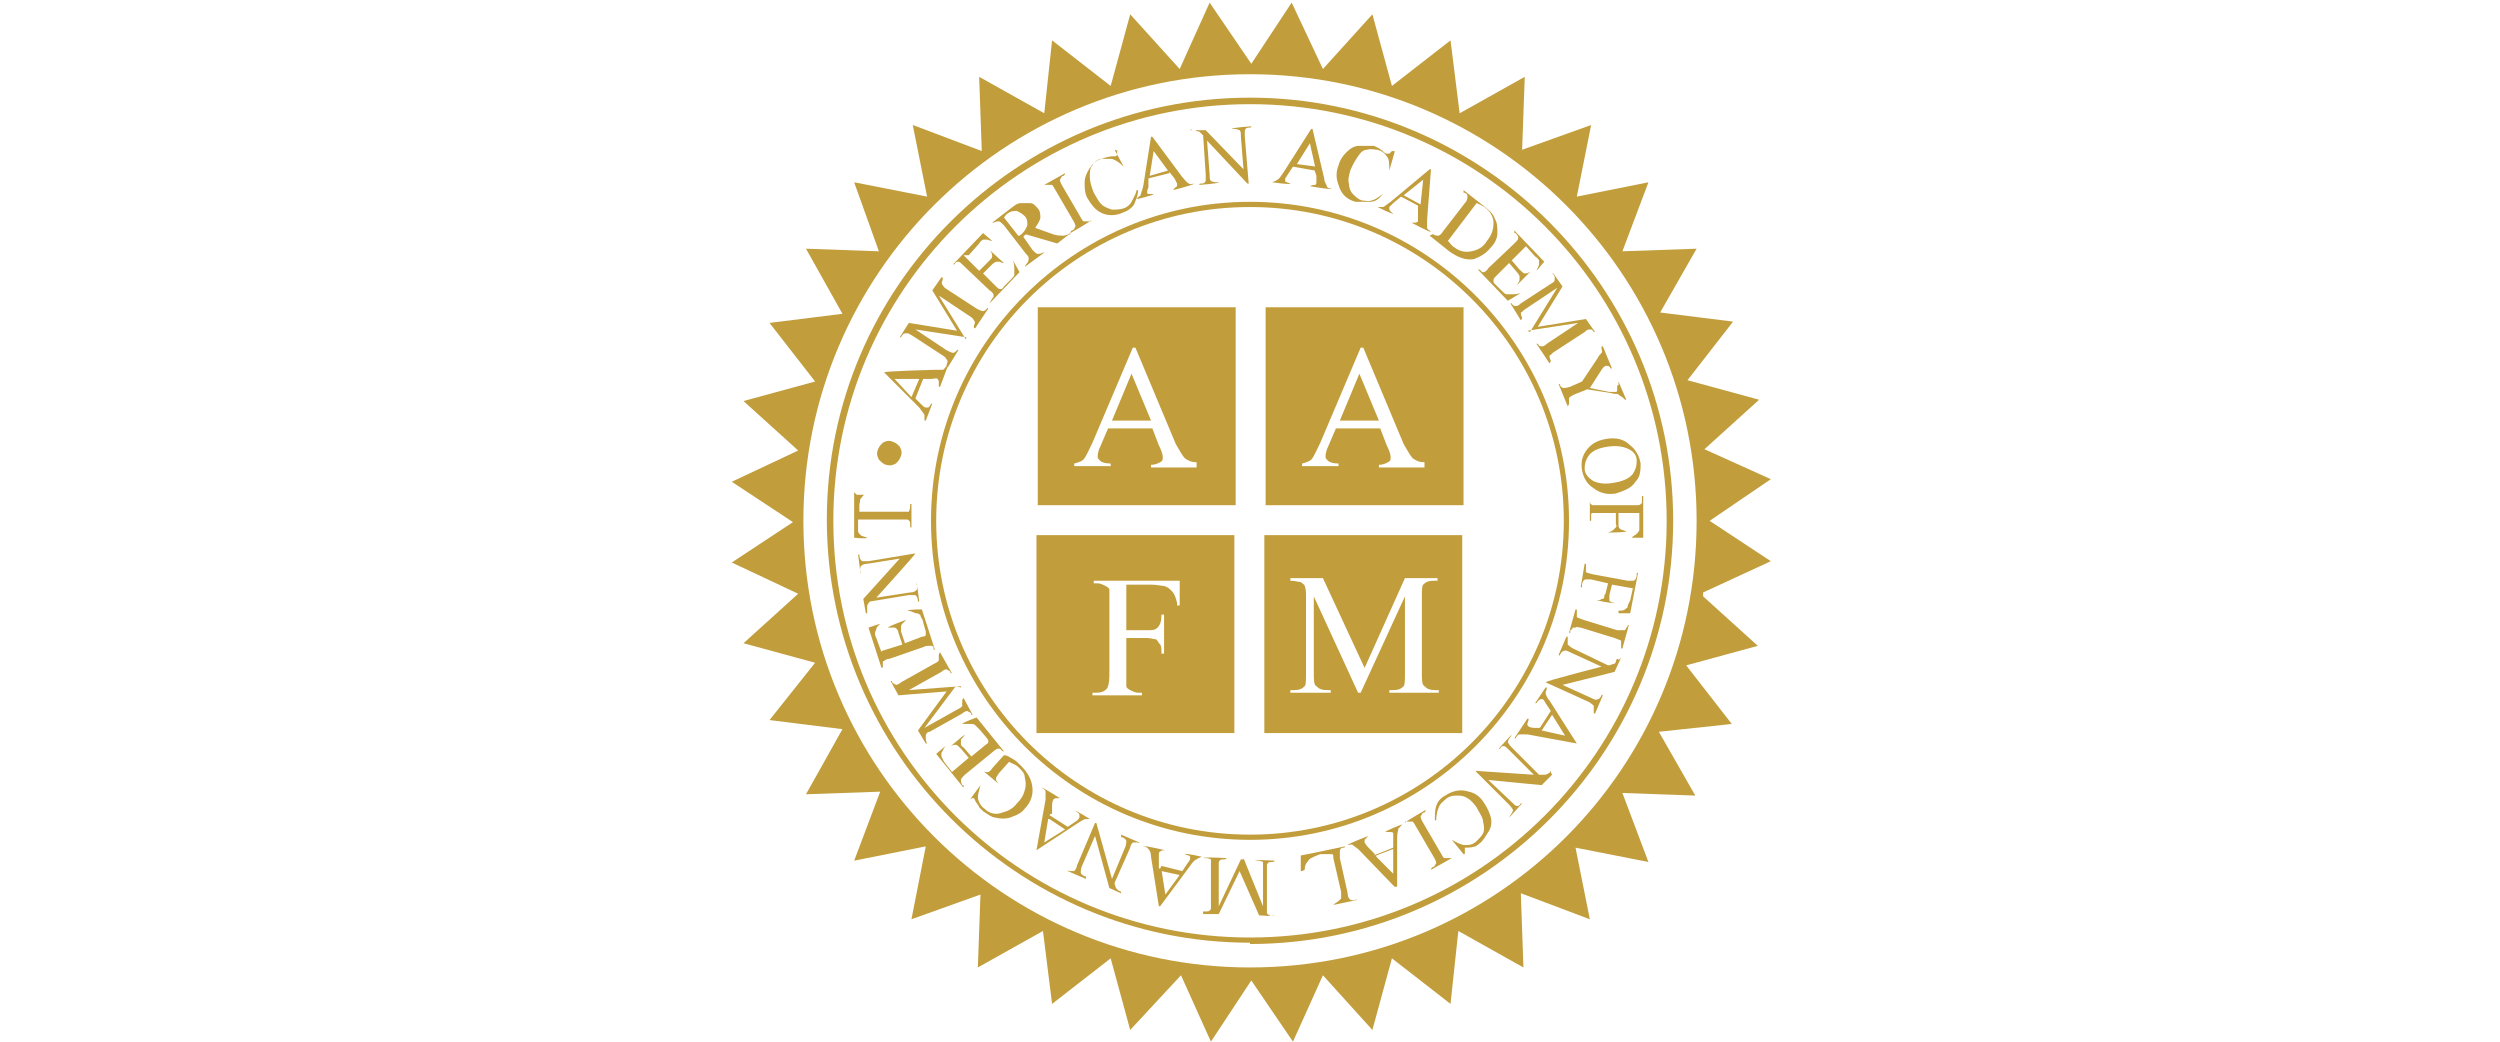 <?xml version="1.0" encoding="UTF-8"?>
<svg id="Layer_1" xmlns="http://www.w3.org/2000/svg" version="1.1" viewBox="0 0 192 80">
  <!-- Generator: Adobe Illustrator 29.3.1, SVG Export Plug-In . SVG Version: 2.1.0 Build 151)  -->
  <defs>
    <style>
      .st0 {
        fill: #c19d3c;
      }
    </style>
  </defs>
  <path class="st0" d="M130.8,45.5l5.2-2.4-4.7-3.1,4.7-3.2-5.1-2.3,4.2-3.8-5.5-1.5,3.5-4.5-5.6-.7,2.8-4.9-5.7.2,2-5.3-5.5,1.1,1.1-5.5-5.3,1.9.2-5.6-5,2.8-.7-5.6-4.5,3.5-1.5-5.5-3.8,4.2-2.4-5.1-3.1,4.7-3.2-4.7-2.3,5.1-3.8-4.2-1.5,5.5-4.5-3.5-.6,5.6-5-2.8.2,5.7-5.3-2,1.1,5.5-5.6-1.1,1.9,5.3-5.6-.2,2.8,5-5.6.7,3.5,4.5-5.5,1.5,4.2,3.8-5.1,2.4,4.7,3.1-4.7,3.1,5.1,2.4-4.2,3.8,5.5,1.5-3.5,4.4,5.6.7-2.8,5,5.7-.2-2,5.3,5.5-1.1-1.1,5.6,5.3-1.9-.2,5.6,5-2.8.7,5.6,4.5-3.5,1.5,5.5,3.9-4.2,2.3,5.1,3.1-4.7,3.2,4.7,2.3-5.1,3.8,4.2,1.5-5.5,4.5,3.5.6-5.6,5,2.8-.2-5.7,5.3,2-1.1-5.5,5.6,1.1-2-5.3,5.6.2-2.8-4.9,5.6-.6-3.5-4.5,5.5-1.5-4.2-3.8h0ZM96,74.3c-18.9,0-34.3-15.3-34.3-34.3S77.1,5.7,96,5.7s34.3,15.3,34.3,34.3-15.3,34.3-34.3,34.3h0Z"/>
  <path class="st0" d="M96,72.4c-17.9,0-32.5-14.6-32.5-32.5S78.1,7.5,96,7.5s32.5,14.6,32.5,32.5-14.6,32.5-32.5,32.5h0ZM96,8c-17.6,0-32,14.3-32,32s14.3,32,32,32,32-14.3,32-32-14.3-32-32-32Z"/>
  <path class="st0" d="M96,64.5c-13.5,0-24.5-11-24.5-24.5s11-24.5,24.5-24.5,24.5,11,24.5,24.5-11,24.5-24.5,24.5h0ZM96,15.9c-13.3,0-24.1,10.8-24.1,24.1s10.8,24.1,24.1,24.1,24.1-10.8,24.1-24.1-10.8-24.1-24.1-24.1Z"/>
  <path class="st0" d="M70.9,29.1l-.6,1.5.5.5c.1.1.2.2.3.2h.2c0,0,.2-.2.2-.3h.1c0,0-.5,1.3-.5,1.3h-.1c0-.2,0-.3,0-.4,0-.1-.2-.3-.4-.6l-2.7-2.7h0c0-.1,3.9-.2,3.9-.2.3,0,.5,0,.6,0,.1,0,.2-.2.3-.3h.1c0,0-.6,1.6-.6,1.6h-.1c0-.2,0-.3,0-.4,0,0,0-.1-.1-.2s-.2,0-.5,0h-.7ZM70.6,29.1h-1.9l1.3,1.4.6-1.4ZM74.2,25.9l-3.9-.6,2.4,1.6c.2.1.4.2.5.2s.2-.1.3-.2h0c0-.1.1,0,.1,0l-.8,1.3h-.1c0,0,0-.2,0-.2.1-.2.1-.3,0-.4,0,0-.1-.2-.3-.3l-2.3-1.5c-.2-.1-.3-.2-.4-.2,0,0-.1,0-.2,0s-.2.1-.3.3h-.1c0,0,.7-1.1.7-1.1l3.7.6-1.9-3.1.7-1h.1c0,0,0,.2,0,.2-.1.2-.1.3,0,.4,0,0,.1.2.3.3l2.3,1.5c.2.1.4.2.5.2.1,0,.2-.1.3-.2h0c0-.1.1,0,.1,0l-1,1.5h-.1c0,0,0-.2,0-.2.1-.2.1-.3,0-.4,0,0-.1-.2-.3-.3l-2.4-1.6,2.1,3.4h0c0,0,0,0,0,0ZM74,19.6l1.2,1.2.7-.7c.2-.2.3-.3.3-.4s0-.3-.2-.5h0c0,0,1.1,1,1.1,1h0c-.2,0-.3-.1-.3-.1h-.3c0,0-.2.1-.3.2l-.7.7,1,1c.1.1.2.2.3.2h.1c0,0,.1,0,.2-.2l.5-.5c.2-.2.3-.3.3-.4s0-.2,0-.4,0-.4-.1-.7h0c0,0,.5.9.5.9l-2.3,2.4h0c0,0,.1-.2.1-.2,0,0,.1-.2.2-.3v-.2c0,0-.1-.2-.3-.3l-2-1.9c-.2-.2-.3-.3-.4-.3s-.2,0-.3.2h-.1c0,.1,0,0,0,0l2.3-2.4.7.6h0c-.2,0-.3-.1-.4-.1-.1,0-.2,0-.3,0,0,0-.2.1-.3.3l-.8.9h0ZM82.1,18l-.9.7-2.4-.7c0,0-.2.1-.2.2,0,0,0,0,0,0,0,0,0,0,0,0l.7,1c.2.2.3.3.4.3.1,0,.2,0,.4-.1h.1c0-.1,0,0,0,0l-1.5,1.1h0c0,0,.1-.2.1-.2.1-.1.2-.2.2-.4s0-.2-.2-.4l-1.7-2.2c-.2-.2-.3-.3-.4-.3-.1,0-.2,0-.4.1h-.1c0,.1,0,0,0,0l1.3-1c.4-.3.6-.5.9-.5.2,0,.4,0,.7,0s.4.2.6.4c.2.2.2.5.2.7s-.2.5-.4.8l1.4.5c.3.1.6.1.7.1s.3,0,.6-.2h0c0,0,0,.1,0,.1ZM78.3,18.1s0,0,0,0c0,0,0,0,0,0,.3-.2.5-.5.6-.8,0-.3,0-.5-.2-.7s-.4-.3-.6-.4c-.2,0-.5,0-.7.2-.1,0-.2.2-.3.3l1.1,1.4h0ZM83.8,16.9h0c0,.1-1.6,1-1.6,1h0c0-.1.1-.2.1-.2.2,0,.2-.2.3-.3,0,0,0-.2-.2-.5l-1.4-2.4c-.1-.2-.2-.3-.2-.3,0,0-.1,0-.2,0s-.2,0-.3,0h-.1c0,0,0,0,0,0l1.6-.9h0c0,.1-.1.2-.1.2-.2,0-.2.2-.3.3,0,0,0,.2.2.5l1.4,2.4c.1.2.2.3.2.3,0,0,.1,0,.2,0s.2,0,.3,0h.1ZM85.6,11.5l.7,1.3h0c-.3-.3-.6-.5-.9-.6-.3,0-.6,0-.9,0-.3.1-.5.3-.6.5-.2.2-.2.5-.2.9,0,.3.1.7.3,1.2.2.3.3.6.6.9.2.2.5.3.8.4.3,0,.6,0,.9-.1.3-.1.5-.3.6-.5s.3-.5.4-.9h.1c0,.5-.2.8-.3,1.1-.2.3-.5.5-.8.6-.6.3-1.3.3-1.8,0-.4-.2-.7-.6-1-1.1-.2-.4-.2-.8-.2-1.2s.2-.8.4-1.1.5-.6.9-.7c.3-.1.6-.2.9-.2h.2c0,0,0,0,.1-.1,0,0,0-.2,0-.3h.1c0,0,0,0,0,0ZM89.8,13.3l-1.6.4v.7c-.1.2-.1.3-.1.4,0,0,0,.1.1.1s.2,0,.4,0h0c0,.1-1.3.4-1.3.4h0c.1-.2.2-.2.3-.3,0-.1.1-.3.2-.7l.6-3.8h.1s2.3,3.1,2.3,3.1c.2.2.3.4.5.5s.3,0,.4,0h0c0,.1-1.6.5-1.6.5h0c.1-.2.2-.2.3-.3,0,0,0-.1,0-.2,0,0-.1-.2-.2-.4l-.4-.5h0ZM89.7,13.1l-1.1-1.5-.3,1.9,1.4-.4h0ZM91.4,10h1.2c0,0,2.9,3,2.9,3l-.2-2.5c0-.3,0-.4-.1-.5,0,0-.2-.1-.4-.1h-.2c0-.1,1.5-.2,1.5-.2h0c0,.1-.1.1-.1.1-.2,0-.3,0-.4.2,0,0,0,.2,0,.5l.3,3.6h-.1l-3.1-3.3.2,2.6c0,.3,0,.4.1.5,0,0,.2.1.4.1h.2c0,.1-1.5.2-1.5.2h0c0-.1.1-.1.1-.1.2,0,.3,0,.4-.2,0,0,0-.2,0-.5l-.2-3c-.1-.1-.2-.2-.3-.3,0,0-.2,0-.3-.1h-.3c0-.1,0-.1,0-.1ZM101,13.1l-1.7-.3-.4.6c-.1.2-.2.3-.2.3s0,.1,0,.2.2.1.4.2h0c0,.1-1.4-.1-1.4-.1h0c.2-.1.3-.1.4-.2.1,0,.3-.3.5-.6l2.1-3.3h.1l.9,3.8c0,.3.2.5.2.6,0,.1.2.2.4.2h0c0,.1-1.7-.2-1.7-.2h0c.2-.1.3-.1.4-.1,0,0,.1,0,.1-.2s0-.2,0-.5l-.2-.6h0ZM101,12.8l-.4-1.8-1,1.6,1.5.2h0ZM107.1,11.7l-.4,1.4h0c0-.5,0-.9-.2-1.1-.2-.3-.4-.4-.7-.5-.3,0-.5-.1-.8,0-.3,0-.5.2-.7.5-.2.3-.4.6-.6,1.1-.1.4-.2.7-.1,1,0,.3.1.6.3.8s.4.4.7.5c.3,0,.5.1.7,0,.2,0,.5-.2.9-.5h0c-.3.4-.6.6-1,.6-.3,0-.7,0-1.1,0-.7-.2-1.1-.6-1.3-1.3-.2-.5-.2-1,0-1.5.1-.4.3-.7.6-1,.3-.3.6-.5,1-.5s.8,0,1.1,0c.3.1.6.3.8.5,0,0,.1.1.2.1h.2c0,0,.1-.1.2-.2h.2ZM109.1,15.9l-1.5-.8-.6.5c-.1.1-.2.2-.3.3,0,0,0,.1,0,.2,0,0,.1.2.3.3h0c0,.1-1.2-.5-1.2-.5h0c.2,0,.3,0,.4,0,.1,0,.3-.2.6-.4l3-2.5h.1c0,0-.3,3.9-.3,3.9,0,.3,0,.5,0,.6,0,.1.2.2.3.3h0c0,.1-1.5-.7-1.5-.7h0c.2,0,.3,0,.3,0,0,0,.1,0,.2-.1,0,0,0-.2,0-.5v-.7c0,0,0,0,0,0ZM109.1,15.7l.2-1.9-1.5,1.2,1.3.7ZM110,18h0c0,0,.1,0,.1,0,.1.1.3.1.4.1,0,0,.2-.1.3-.3l1.7-2.2c.2-.2.2-.4.2-.5,0-.1,0-.2-.2-.3h-.1c0-.1,0-.2,0-.2l1.4,1.1c.5.4.9.7,1,1.1.2.3.2.7.2,1.1s-.2.8-.5,1.1c-.4.5-.8.7-1.3.9-.6.1-1.2-.1-1.9-.6l-1.5-1.2h0ZM111.2,18.5c.2.2.3.4.5.5.4.3.8.4,1.3.3s.9-.3,1.2-.8c.4-.5.5-.9.5-1.4,0-.5-.3-.9-.7-1.2-.2-.1-.3-.2-.6-.3l-2.2,2.9h0ZM117.3,18.8l-1.2,1.2.6.7c.2.2.3.3.4.3s.3,0,.5-.2h0c0,0-1.1,1.1-1.1,1.1h0c.1-.2.2-.3.2-.4,0,0,0-.2,0-.3,0,0-.1-.2-.2-.3l-.6-.7-1,1c-.1.1-.2.2-.2.3h0c0,.2,0,.2.1.3l.5.5c.2.2.3.3.4.3s.2,0,.4,0,.4,0,.7-.1h0c0,0-1,.6-1,.6l-2.3-2.4h0c0,0,.1,0,.1,0,0,0,.2.1.2.2h.2c0,0,.2-.1.3-.3l2-1.9c.2-.2.3-.3.3-.4,0-.1,0-.2-.2-.4h-.1c0-.1,0-.2,0-.2l2.3,2.4-.6.7h0c.1-.3.2-.4.2-.5s0-.2,0-.3c0,0-.1-.2-.3-.3l-.8-.9h0ZM117.5,25.5l2.1-3.4-2.4,1.6c-.2.1-.3.3-.4.3,0,.1,0,.2.1.4h0c0,.1-.1.2-.1.2l-.8-1.3h.1c0,0,0,0,0,0,.1.2.2.2.3.2s.2,0,.4-.2l2.3-1.5c.2-.1.3-.2.3-.3,0,0,0-.1,0-.2,0,0,0-.2-.2-.3h.1c0,0,.7,1,.7,1l-1.9,3.1,3.7-.6.7,1h-.1c0,0,0,0,0,0-.1-.2-.2-.2-.3-.2s-.2,0-.4.2l-2.3,1.5c-.2.1-.3.3-.4.3,0,.1,0,.2.1.4h0c0,.1-.1.2-.1.2l-1-1.5h.1c0,0,0,0,0,0,.1.2.2.2.3.2s.2,0,.4-.2l2.4-1.6-3.9.6h0ZM124.3,29.3l.6,1.4h-.1c0,0,0,0,0,0,0,0-.1-.1-.2-.2,0,0-.2-.1-.3-.2s-.3,0-.5-.1l-1.9-.3-1,.4c-.2.1-.4.2-.4.3,0,.1,0,.2,0,.4h0c0,.1-.1.2-.1.2l-.7-1.7h.1c0,0,0,0,0,0,0,.2.2.3.3.3,0,0,.2,0,.5-.1l.9-.4,1.2-1.8c.1-.2.2-.3.3-.4s0-.2,0-.3,0-.1,0-.2h.1c0,0,.7,1.7.7,1.7h-.1c0,0,0,0,0,0,0,0-.1-.2-.2-.2,0,0-.2,0-.2,0,0,0-.2.1-.3.3l-.9,1.4,1.5.3c.2,0,.4,0,.5,0,0,0,.1,0,.1-.1,0,0,0-.1,0-.2s0-.2,0-.2h.1ZM126,35.5c0,.6,0,1.1-.4,1.5-.3.5-.9.7-1.5.9-.6.1-1.2,0-1.7-.4-.5-.3-.8-.8-.9-1.4s0-1.1.4-1.6.9-.7,1.5-.8c.7-.1,1.3,0,1.8.5.4.3.7.8.8,1.4h0ZM125.7,35.4c0-.4-.2-.7-.6-.9-.4-.2-.9-.3-1.6-.2-.7.1-1.2.3-1.5.7-.2.3-.3.6-.3,1,0,.4.3.7.6.9.3.2.9.3,1.5.2.7-.1,1.3-.3,1.6-.7.2-.3.3-.6.3-1h0ZM126,39.4h-1.7v.8c0,.2,0,.3.1.4s.2.1.5.2h0c0,.1-1.4.1-1.4.1h0c.2-.1.3-.1.4-.2s.1-.1.2-.2,0-.2,0-.3v-.8h-1.4c-.2,0-.4,0-.4,0,0,0-.1,0-.1.1,0,.1,0,.2,0,.3v.2h-.1v-1.8s0,0,0,0v.2c0,.2,0,.3.2.4,0,0,.2,0,.5,0h2.8c.2,0,.4,0,.4-.1,0,0,.1,0,.1-.1,0,0,0-.2,0-.3v-.2h.1v3.2c0,0-.9,0-.9,0h0c.2-.2.3-.2.4-.3,0,0,.2-.2.2-.3s0-.3,0-.5v-.9h0ZM125.5,45.2l-1.7-.3-.2.8c0,.2,0,.3,0,.4,0,.1.2.2.4.2h0c0,.1-1.4-.2-1.4-.2h0c.2,0,.3,0,.4-.1,0,0,.2,0,.2-.1s0-.2.1-.3l.2-.8-1.3-.3c-.2,0-.3,0-.4,0s-.1,0-.2.1c0,0-.1.2-.1.3v.2h-.1l.3-1.8h.1v.2c0,.2,0,.3,0,.4s.2.1.5.2l2.7.5c.2,0,.3,0,.4,0s.1,0,.2-.1c0,0,.1-.2.1-.3v-.2h.1l-.6,3.1h-.9v-.2c.2,0,.4,0,.5-.1s.2-.1.2-.2c0-.1.1-.3.2-.5l.2-.9h0ZM120.6,48.6h-.1s.5-1.8.5-1.8h.1s0,.2,0,.2c0,.2,0,.3,0,.4,0,0,.2.1.5.2l2.6.8c.2,0,.3,0,.4,0s.1,0,.2,0c0,0,.1-.2.2-.3h0c0-.1.1-.1.1-.1,0,0-.5,1.8-.5,1.8h-.1s0-.2,0-.2c0-.2,0-.3,0-.4,0,0-.2-.1-.5-.2l-2.6-.8c-.2,0-.3-.1-.4,0,0,0-.1,0-.2,0,0,0-.1.2-.2.2v.2c0,0,0,0,0,0ZM124.5,50.5l-.5,1.1-4,1,2.2,1c.2.1.4.2.5.1.1,0,.2-.1.3-.3h0c0-.1.1,0,.1,0l-.6,1.4h-.1c0,0,0-.2,0-.2,0-.2,0-.3,0-.4,0,0-.2-.2-.4-.3l-3.3-1.5h0c0-.1,4.3-1.2,4.3-1.2l-2.4-1.1c-.2-.1-.4-.2-.5-.1-.1,0-.2.1-.3.3h0c0,.1-.1,0-.1,0l.6-1.4h.1c0,0,0,.2,0,.2,0,.2,0,.3,0,.4,0,0,.2.2.4.3l2.7,1.3c.2,0,.3-.1.4-.1s.2-.1.2-.2c0,0,0-.1.1-.2h.1c0,0,0,.1,0,.1ZM118.2,56l.9-1.4-.4-.6c-.1-.2-.2-.3-.2-.3s-.1,0-.2,0c0,0-.2.1-.3.3h-.1c0,0,.8-1.2.8-1.2h.1c0,.2-.1.3-.1.4,0,.1.1.4.3.6l2.1,3.3h0c0,0-3.8-.7-3.8-.7-.3,0-.5,0-.6,0-.1,0-.2.1-.3.3h-.1c0,0,1-1.5,1-1.5h.1c0,.2-.1.3-.1.4s0,.1.1.2c0,0,.2.1.4.1h.7q0,.1,0,.1ZM118.4,56.1l1.8.4-1-1.6-.8,1.2h0ZM119.2,59.5l-.8.8-4.1-.4,1.8,1.7c.2.2.3.3.4.3s.2,0,.3-.2h.1c0-.1,0,0,0,0l-1,1.1h0c0,0,.1-.2.1-.2.1-.1.2-.3.2-.4,0,0-.1-.2-.3-.4l-2.6-2.6h0c0,0,4.5.3,4.5.3l-1.9-1.9c-.2-.2-.3-.3-.4-.3s-.2,0-.3.2h-.1c0,.1,0,0,0,0l1-1.1h0c0,0-.1.2-.1.2-.1.1-.2.3-.2.4,0,0,.1.2.3.4l2.1,2.1h.4c0,0,.2,0,.3-.1,0,0,.1,0,.2-.2h0c0,0,0,.1,0,.1ZM112.4,65.6l-.9-1.1h0c.4.2.7.4,1,.4s.6,0,.9-.3c.2-.2.4-.4.5-.6.1-.2.1-.5,0-.9,0-.3-.3-.7-.5-1.1-.2-.3-.5-.6-.7-.7-.3-.2-.6-.2-.9-.2-.3,0-.6.1-.8.3-.2.2-.4.3-.5.6-.1.2-.2.6-.2,1h-.1c0-.4,0-.8.1-1.1.1-.3.3-.6.7-.8.6-.4,1.2-.5,1.8-.3.5.1.9.4,1.2.9.2.3.4.7.5,1.1s0,.8-.2,1.1c-.2.3-.4.7-.7.9-.2.2-.5.3-.9.3-.1,0-.2,0-.2,0,0,0,0,0,0,.1,0,0,0,.2,0,.3h0c0,0,0,.1,0,.1ZM107.9,63.2h0c0-.1,1.6-1,1.6-1h0c0,.1-.1.2-.1.2-.2,0-.2.2-.3.3,0,0,0,.2.2.5l1.4,2.4c.1.2.2.3.2.3s.1,0,.2,0,.2,0,.3,0h.1c0,0,0,0,0,0l-1.6.9h0c0-.1.1-.2.1-.2.2,0,.2-.2.3-.3,0,0,0-.2-.2-.5l-1.4-2.4c-.1-.2-.2-.3-.2-.3s-.1,0-.2,0-.2,0-.3,0h-.1ZM105.5,65.7l1.5-.6v-1.1c0,0,0-.1-.2-.1,0,0-.2,0-.4,0h0c0-.1,1.3-.6,1.3-.6h0c-.2.2-.2.3-.3.3,0,.1-.1.4-.1.7v3.8c-.1,0-.2,0-.2,0l-2.7-2.8c-.2-.2-.4-.3-.5-.4s-.3,0-.4,0h0c0-.1,1.6-.7,1.6-.7h0c-.2.2-.2.2-.3.3,0,0,0,.1,0,.2,0,0,.1.2.3.4l.5.5h0ZM105.7,65.8l1.3,1.3v-1.9c0,0-1.3.5-1.3.5h0ZM100,66.9h-.1v-1.2c.1,0,3.4-.7,3.4-.7h0c0,.1-.1.1-.1.1-.2,0-.3.1-.3.3,0,0,0,.2,0,.5l.6,2.7c0,.3.1.4.2.5.1,0,.2.1.4,0h.2s0,0,0,0l-1.9.4h0c.2-.2.3-.2.4-.3s.1-.1.2-.2c0,0,0-.2,0-.5l-.6-2.6c0-.2,0-.3-.1-.3s0,0-.1,0c0,0-.2,0-.5,0h-.3c-.3.1-.5.2-.7.3s-.2.2-.3.3-.2.3-.2.6h0ZM95.5,65.9l1.5,3.7v-2.9c0-.3,0-.4,0-.5,0,0-.2-.1-.4-.1h-.2c0-.1,1.5,0,1.5,0h0c0,.1-.2.1-.2.1-.2,0-.3,0-.4.2,0,0,0,.2,0,.5v2.8c0,.2,0,.3,0,.4,0,0,0,.1.2.2s.2,0,.4,0h0c0,.1-1.2,0-1.2,0l-1.5-3.4-1.6,3.3h-1.2v-.2h.2c.2,0,.3,0,.4-.2,0,0,0-.2,0-.5v-2.8c0-.3,0-.4,0-.5,0,0-.2-.1-.4-.1h-.2c0-.1,1.8,0,1.8,0h0c0,.1-.2.1-.2.1-.2,0-.3,0-.4.2,0,0,0,.2,0,.5v2.9c0,0,1.7-3.6,1.7-3.6h.2ZM89.2,66.5l1.6.4.4-.6c.1-.1.2-.3.2-.3,0,0,0-.1,0-.2s-.2-.1-.4-.2h0c0-.1,1.3.2,1.3.2h0c-.2.1-.3.1-.4.2-.1,0-.3.2-.5.5l-2.3,3.1h-.1l-.6-3.8c0-.3-.1-.5-.2-.6s-.2-.2-.4-.2h0c0-.1,1.7.3,1.7.3h0c-.2,0-.3,0-.4.1,0,0-.1,0-.1.2v1.1h.1ZM89.2,66.8l.3,1.9,1.1-1.5-1.4-.3h0ZM86.3,68.7l-1.1-.5-1.1-4-1,2.3c-.1.2-.1.4-.1.5,0,.1.1.2.3.3h.1c0,0,0,.2,0,.2l-1.4-.6h0c0-.1.1,0,.1,0,.2,0,.3,0,.4,0,0,0,.2-.2.2-.4l1.4-3.3h.1c0,0,1.2,4.3,1.2,4.3l1-2.4c.1-.2.1-.4.1-.5,0-.1-.1-.2-.3-.3h-.1c0,0,0-.2,0-.2l1.4.6h0c0,.1-.1,0-.1,0-.2,0-.3,0-.4,0,0,0-.2.2-.2.4l-1.2,2.7c0,.2.1.3.1.4,0,0,.1.1.2.2,0,0,.1,0,.2.1h0c0,.1,0,.1,0,.1ZM80.6,62.6l1.4.9.6-.4c.2-.1.2-.2.3-.3,0,0,0-.1,0-.2s-.1-.2-.3-.3h0c0-.1,1.1.6,1.1.6h0c-.2,0-.3,0-.3,0-.1,0-.3.1-.6.3l-3.2,2.1h0c0,0,.7-3.9.7-3.9,0-.3,0-.5,0-.6s-.1-.2-.3-.3h0c0-.1,1.4.8,1.4.8h0c-.2,0-.3,0-.3,0s-.1,0-.2.1c0,0-.1.2-.1.4v.7c-.1,0-.1,0-.1,0ZM80.5,62.9l-.3,1.8,1.6-1-1.2-.8h0ZM74.5,61.4l.8-1.1h0c-.1.4-.2.7-.2.9,0,.3.2.7.5.9.4.4.9.5,1.4.3.4-.1.8-.3,1.1-.7.3-.3.5-.6.6-1,.1-.3.1-.7,0-1,0-.3-.2-.5-.4-.7-.1-.1-.2-.2-.4-.3s-.3-.1-.4-.2l-.8.9c-.1.2-.2.3-.2.3v.2c0,0,.1.2.2.3h0c0,0-1.2-1-1.2-1h0c0,0,0,0,0,0,.1.1.2.1.4.1,0,0,.2-.1.3-.3l.9-1c.3,0,.5.2.7.3s.4.3.6.5c.6.6.9,1.2.9,1.9,0,.5-.2,1-.6,1.4-.2.3-.6.5-.9.6-.4.2-.9.2-1.3.1-.3,0-.7-.3-1-.5-.1-.1-.2-.2-.3-.3,0-.1-.2-.3-.3-.5s-.1-.2-.1-.2,0,0-.1,0c0,0-.1,0-.2.1h0c0,0,0-.1,0-.1ZM73.1,59.3l1.3-1.1-.6-.7c-.2-.2-.3-.3-.4-.3-.1,0-.3,0-.5.2h0c0,0,1.2-1,1.2-1h0c-.1.2-.2.3-.3.4,0,0,0,.2,0,.3,0,.1,0,.2.2.3l.6.7,1.1-.9c.2-.1.2-.2.2-.2s0,0,0-.1c0,0,0-.1-.1-.2l-.5-.6c-.2-.2-.3-.3-.4-.4s-.2-.1-.3-.1c-.2,0-.4,0-.7,0h0c0-.1,1.1-.5,1.1-.5l2.1,2.6h0c0,0-.1,0-.1,0,0,0-.1-.1-.2-.2,0,0-.1,0-.2,0,0,0-.2.1-.3.2l-2.2,1.8c-.2.2-.3.3-.3.4,0,.1,0,.2.1.4h.1c0,.1,0,.2,0,.2l-2.1-2.6.7-.6h0c-.2.3-.2.4-.3.5,0,.1,0,.2,0,.3,0,0,.1.2.2.4l.7.9h0ZM73.4,52.7l-2.4,3.2,2.5-1.4c.2-.1.4-.2.4-.3,0-.1,0-.2,0-.4h0c0-.1.1-.2.1-.2l.7,1.3h-.1c0,0,0,0,0,0,0-.2-.2-.2-.3-.3,0,0-.2,0-.4.2l-2.5,1.4c-.2,0-.3.2-.3.3,0,0,0,.1,0,.2s0,.2.1.4h-.1c0,0-.6-1-.6-1l2.2-3-3.7.3-.6-1.1h.1c0,0,0,0,0,0,0,.2.2.2.3.3,0,0,.2,0,.4-.2l2.5-1.4c.2-.1.4-.2.4-.3,0-.1,0-.2,0-.4h0c0-.1.1-.2.1-.2l.9,1.6h-.1c0,0,0,0,0,0,0-.2-.2-.2-.3-.3,0,0-.2,0-.4.2l-2.5,1.4,4-.3h0c0,0,0,.1,0,.1ZM67.7,50l1.6-.5-.3-.9c0-.2-.2-.4-.3-.4-.1,0-.3,0-.5,0h0c0-.1,1.4-.6,1.4-.6h0c-.2.2-.3.3-.3.3s-.1.1-.1.2,0,.2,0,.4l.3.9,1.3-.5c.2,0,.3-.1.3-.1,0,0,0,0,0-.1s0-.1,0-.2l-.2-.7c0-.2-.2-.4-.2-.5,0-.1-.2-.2-.3-.2-.2,0-.4-.2-.7-.2h0c0-.1,1.1-.1,1.1-.1l1,3.1h-.1s0-.1,0-.1c0-.1,0-.2-.2-.2,0,0-.1,0-.2,0s-.2,0-.4.1l-2.6.9c-.3,0-.4.2-.5.2,0,.1,0,.2,0,.4h0c0,.1-.1.1-.1.1,0,0-1-3.1-1-3.1l.9-.3h0c-.2.2-.3.3-.3.4s-.1.2-.1.3,0,.2.1.4l.4,1.1h0ZM66.5,47.1l-.2-1.1,2.8-3.1-2.5.4c-.3,0-.4.1-.5.2,0,0-.1.2,0,.4v.2h0l-.2-1.5h.1c0,.3.1.4.2.5,0,0,.2,0,.5,0l3.6-.6h0c0,.1-3,3.4-3,3.4l2.6-.4c.3,0,.4-.1.5-.2,0,0,.1-.2,0-.4v-.2h0l.2,1.5h-.1c0-.3-.1-.4-.2-.5,0,0-.2,0-.5,0l-3,.5c-.1.1-.2.3-.2.3,0,0,0,.2,0,.3v.3h-.1,0ZM65.8,38h1s0,0,0,0c-.2,0-.3,0-.4,0-.1,0-.2.2-.3.3s0,.2-.1.4v.6h3.3c.3,0,.4,0,.5,0,0,0,.1-.2.1-.4v-.2h.1v1.8h-.1v-.2c0-.2,0-.3-.2-.4,0,0-.2,0-.5,0h-3.3c0,0,0,.5,0,.5,0,.2,0,.3,0,.4,0,.1.1.2.2.3s.3.1.5.2h0c0,.1-1,0-1,0v-3.5c0,0,0,0,0,0ZM68.1,35.7c-.2,0-.4-.2-.6-.4-.1-.2-.2-.4-.1-.7s.2-.4.4-.6c.2-.1.4-.2.7-.1s.4.2.6.4c.1.2.2.4.1.7s-.2.4-.4.6c-.2.1-.4.2-.7.1Z"/>
  <path class="st0" d="M86.9,28.7l1.5,3.6h-3l1.5-3.6ZM94.9,23.6v15.2h-15.2v-15.2h15.2ZM91.9,35.5c-.4,0-.6-.1-.9-.3-.2-.2-.4-.6-.7-1.1l-3.1-7.4h-.2l-3.1,7.3c-.3.6-.5,1.1-.7,1.3-.1.1-.3.2-.7.3v.2h2.8v-.2c-.4,0-.7-.1-.8-.2s-.2-.2-.2-.3,0-.4.2-.8l.6-1.4h3.4l.5,1.3c.2.4.3.7.3.9s0,.3-.2.4-.4.2-.7.2v.2h3.5v-.2h0Z"/>
  <path class="st0" d="M104.4,28.7l1.5,3.6h-3l1.5-3.6h0ZM112.4,23.6v15.2h-15.2v-15.2h15.2ZM109.4,35.5c-.4,0-.6-.1-.9-.3-.2-.2-.4-.6-.7-1.1l-3.1-7.4h-.2l-3.1,7.3c-.3.6-.5,1.1-.7,1.3-.1.1-.3.2-.7.3v.2h2.8v-.2c-.4,0-.7-.1-.8-.2s-.2-.2-.2-.3,0-.4.2-.8l.6-1.4h3.4l.5,1.3c.2.4.3.7.3.9s0,.3-.2.4-.4.2-.7.2v.2h3.5v-.2h0Z"/>
  <path class="st0" d="M97.1,41.1v15.2h15.2v-15.2h-15.2ZM110.4,44.6h-.3c-.4,0-.6.1-.8.3-.1.1-.1.5-.1,1v5.8c0,.5,0,.9.2,1,.2.2.4.3.8.3h.3v.2h-3.8v-.2h.3c.4,0,.6-.1.8-.3.1-.1.1-.5.1-1v-5.9l-3.4,7.4h-.2l-3.4-7.4v5.9c0,.5,0,.9.2,1,.2.2.4.3.8.3h.3v.2h-3.1v-.2h.3c.4,0,.6-.1.8-.3.1-.1.1-.5.1-1v-5.8c0-.4,0-.7-.1-.9,0-.1-.2-.2-.3-.3-.2,0-.4-.1-.8-.1v-.2h2.5l3.2,6.9,3.1-6.9h2.5v.2h0Z"/>
  <path class="st0" d="M79.6,41.1v15.2h15.2v-15.2h-15.2ZM90.4,46.3c-.1-.4-.2-.7-.4-.9s-.3-.3-.6-.4c-.2,0-.6-.1-1-.1h-1.9v3.5h1.6c.4,0,.6,0,.8-.2.2-.2.3-.5.3-1h.2v3h-.2c0-.3,0-.6-.1-.7s-.2-.3-.3-.4c-.2,0-.4-.1-.7-.1h-1.6v2.8c0,.5,0,.7,0,.9,0,.1.1.2.3.3.2.1.4.2.6.2h.3v.2h-3.8v-.2h.3c.4,0,.6-.1.8-.3.1-.1.2-.5.2-1v-5.7c0-.5,0-.7,0-.9,0-.1-.1-.2-.3-.3-.2-.1-.4-.2-.6-.2h-.3v-.2h6.6v1.9c0,0-.2,0-.2,0h0Z"/>
</svg>
